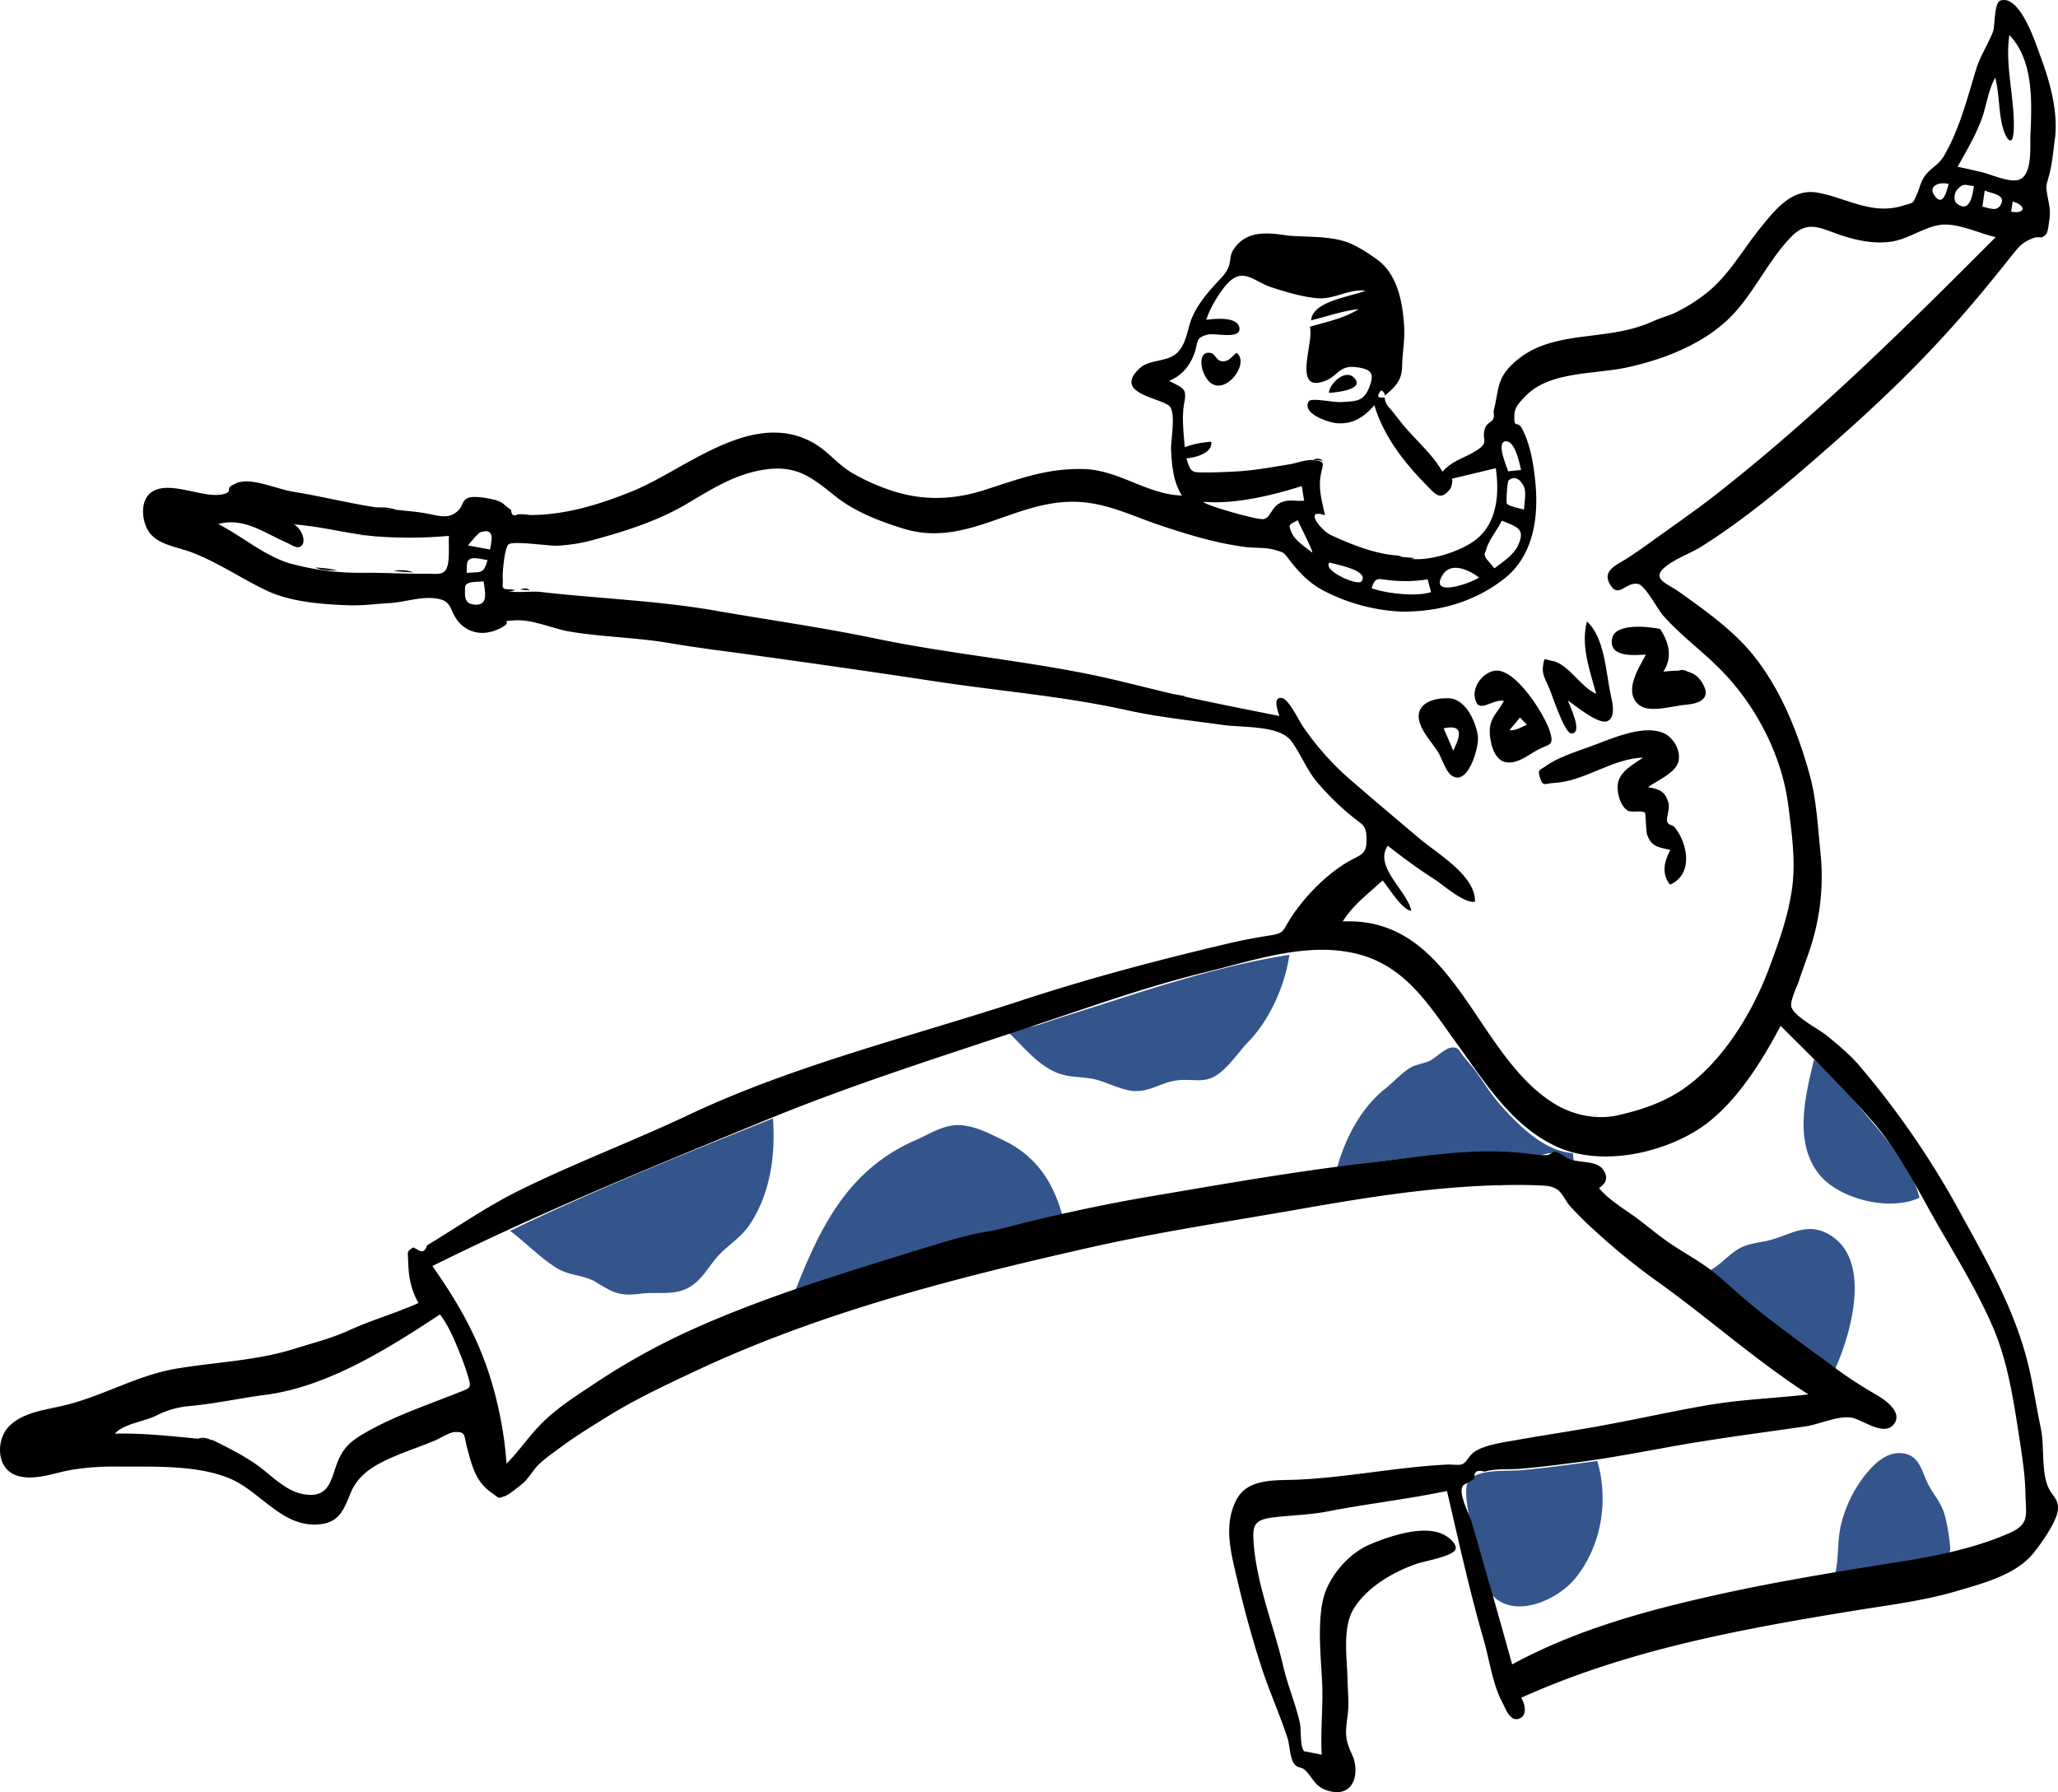 <svg id="Layer_1" data-name="Layer 1" xmlns="http://www.w3.org/2000/svg" viewBox="0 0 918.488 799.89"><title>1</title><g id="Illustrations_ballet" data-name="Illustrations/ballet"><path id="Accent" d="M712.872,652.063c5.2,17.6,1.9,38.1-10,52.6-7.7,9.3-26,17.7-36.2,8-4.6-4.4-6.5-19.2-8.5-26.2-1.8-6.4-4.8-18.2-3.5-23.6,1.9-7.8,17.5-6,24.8-6.7C690.672,655.063,701.772,653.563,712.872,652.063Zm147,9c2.4,5.4,6.3,9,8,14.9a79.084,79.084,0,0,1,2.2,11.8c.5,4.9.9,4.7-2.5,6.9-5.1,3.5-18.2,3.2-24.4,4.2-8.1,1.3-16.2,2.9-24.3,4.2,2-7.6.9-15.7,3-23.4a57.235,57.235,0,0,1,10.3-21c3.6-4.6,8.9-10.1,15.4-10.1C855.872,648.563,857.272,655.163,859.872,661.063Zm-514.9-161.9c1.2,16.2-1.1,33.4-10.3,47.3-3.9,5.9-9.6,9.1-14.2,14.1-5.3,5.9-8.2,13.1-16.7,15.6-5.4,1.6-11.8.5-17.5,1.2-9.4,1.2-12.2-.1-20.1-5-5.7-3.5-12.2-2.8-18.2-6.7-7.2-4.6-13.4-11.1-20.3-16.3C266.072,530.863,305.472,514.963,344.972,499.163Zm102.7,9.7c14.6,6.9,22.4,18.6,26.5,33.8-40.3,9.2-79.6,20.5-119.2,33.2,11.1-28.1,23.5-53.9,53.7-67,6-2.6,12.2-6.8,19.1-6.7C434.772,502.263,441.672,505.963,447.672,508.863Zm367.9,41.7c20.8,10.9,10.2,45.9,3,61.4-9.2-6.8-18.9-13.4-28-20-9.9-7.2-18.7-16.6-27.7-24.8,4.8-2.5,7.9-6.4,12.3-9.3,4.4-2.8,8.7-3,13.7-4.1C798.172,551.663,805.772,545.363,815.572,550.563Zm-162.2-78.8c1.7,2.1,3.6,4.1,5.2,6.3,3.8,5.3,7.1,10.7,11.5,15.6,7.8,8.7,19.2,20.2,31.9,21l.4,3.7c-3.8-.1-6-3.3-9.3-3.7-2.6-.3-6.2,1.7-9.3,1.4a257.368,257.368,0,0,0-29.2-1.1c-19.5.5-38.7,3.6-57.8,6.1,3.7-13.1,10.5-26.4,21.4-35.1,3.8-3,7.4-7.2,11.6-9.6,2.6-1.4,5.3-1.6,7.9-2.7,3-1.3,7-5.7,10.1-6.1C651.072,467.263,651.072,468.863,653.372,471.763Zm156.2,1.2c10.2,8.2,18.1,18.6,26.5,28.5,7.6,8.9,17.9,21.7,20.6,33.1-13.5,6.4-36.7.5-45.4-11.2C800.572,508.863,805.872,488.663,809.572,472.963Zm-234.1-46.8c-2,13.6-8.6,28.8-18.4,38.9-4.2,4.4-7.9,10.1-12.8,13.9-6.3,5-11.3,2.4-18.6,3.2-7.8.8-12.9,5.9-21.3,4.6-5.9-1-11.4-4.3-17-5.3-6.1-1.1-11.4-.4-17.5-3.5-7.5-3.7-13.5-11.1-19.3-16.7,3.1-2.4,9.3-2.6,13.2-3.9,5.2-1.7,10.4-3.5,15.6-5.1,10.8-3.4,21.5-6.9,32.3-10.3C532.372,435.563,554.072,429.463,575.472,426.163Z" fill="#34558b" fill-rule="evenodd"/><g id="ink"><path id="ink-layer" d="M898.272,89.963l-.7,4.5C904.172,95.663,904.372,91.663,898.272,89.963Zm-28.6-7.8c-3.5-1.2-9.3.6-6.5,4.8C867.072,92.963,868.872,85.163,869.672,82.163Zm-284,164.5c.5-.5-5.7-12.5-6.5-14.5-4,2.3-4.3,1.7-2.7,5.6C577.872,241.163,582.872,244.463,585.672,246.663Zm-368.1,3.3c-1.9-.2-5.8-1.3-7.4-.6-2.3.9-1.7,3.1-1.9,6.3C214.872,255.263,215.872,256.163,217.572,249.963Zm-8.7-6.5c3.3.6,6.5,1.2,9.8,1.8.7-3.7,2.5-9.9-4.3-7.7C213.672,237.763,209.772,242.163,208.872,243.463Zm384.5,7.6c-3.5,3.4,12.6,10.7,14.3,8.4C611.272,254.463,595.672,251.863,593.372,251.063Zm79.7-40.7c1.9-.2,3.9-.4,5.8-.6-.7-2.8-2.7-13.3-7-12.8C667.672,197.563,672.472,208.163,673.072,210.363Zm7.1,17.1c.1-2.4,1-7.6.1-9.9-.6-1.5-3.2-6.2-6.9-3.2-.8.6-1.2,10.1-.9,10.4C673.472,226.063,678.772,226.963,680.172,227.463Zm-20.1,30.3c-4-3.1-12.7-7.6-16.5-.7C638.072,266.763,656.572,260.263,660.072,257.763Zm-22.9.8a60.544,60.544,0,0,1-15.9.5c-6-.4-7.4-2.2-9.1,3.5,6.4,2.3,20,3.9,26.5,1.7Zm33.1-26.2c-1.8,3.8-5.8,8.7-6.9,12.6-.8,2.9-1.1,1.5-.4,3.7.2.8,3.5,4.2,4,5,3.9-3,8.7-6,10.7-10.6C680.872,235.763,676.772,235.163,670.272,232.363Zm-89.3-15.4c-13.4,4.2-29.8,8.2-43.9,7-.2,1.2,24,8.3,26.9,7.7,3-.5,3.2-4.6,6.7-6.8,3.9-2.4,7.1-1,11.4-1.4C581.672,221.363,581.372,219.163,580.972,216.963Zm43.9,56a83.8,83.8,0,0,1-34.1-9.3c-6.2-3.2-10.7-7.9-14.9-13.2-3.2-4.2-2.6-3.8-7.6-5.2-3.8-1-8.4-.6-12.2-1.1-12.9-1.6-25.7-5.5-38-9.6-13.8-4.6-25.6-11-40.7-10.6-26,.6-47,20.3-74.1,12-10.7-3.3-21.9-7.6-30.6-14.6-11.3-9.1-18.2-14.5-34.1-11.3-12.8,2.6-22.7,9.4-33.6,15.7-12.5,7.1-26.2,11.4-40.1,15.2a73.928,73.928,0,0,1-16.3,2.6c-3.4.2-19.6-2.3-21.6-.6-1.9,1.7-2.8,13.3-2.6,15.4.3,3.5-1.2,3.9,2.6,5.4,2.6,1,10.7,0,13.9.4,26.1,3,52.8,3.9,78.5,8.4,24.1,4.2,48.4,7.6,72.2,12.6,31,6.4,62.7,9.4,93.7,15.6,15,3,30.2,7.3,45,10.5,13.5,2.9,27.1,5.6,40.7,8.3-.5-1.9-3.3-8.7,1.2-8,2.9.4,7.7,10.3,9.2,12.5a125.313,125.313,0,0,0,23.8,26.1c9.5,8.2,19.1,16.3,28.7,24.4,7.9,6.6,24.8,16.4,24.4,27.9-4.8.9-14.3-7.6-17.9-9.9-7.3-4.7-14.3-9.8-21-15.1-6.4,9.3,8.7,20.2,10.5,29-3.9,0-10.4-10.7-12.8-13.5-6.3,5.8-13.3,11-17.8,18.3,50.6-2.2,58.9,60.6,95.4,81.9,8.1,4.7,18.2,6.7,27.5,4.6,9.6-2.2,18.9-5.2,27.4-10.6,18.9-12.2,32.8-35.5,40.2-55.6,4.1-11.1,8-21.8,9.8-33.5,2.1-12.9.1-26.1-1.5-38.9-3-22.9-15.2-46.1-32.4-62.5-7.7-7.4-16.2-13.8-23.3-21.8-2.5-2.8-8.1-13.5-11.2-14.2-5.7-1.2-8.7,6.8-12.6.2-3.9-6.4,3.5-8.9,8-11.9,4.9-3.2,9.6-6.6,14.3-10,9.4-6.7,18.7-13.2,27.7-20.4,43.9-34.7,82.8-73.3,122.1-112.7-7.4-1.7-17.8-6.8-25.3-5.4-7.5,1.3-14.2,6.6-22.1,7.5-7.7.9-15.2-.8-22.3-3.2-8.4-2.9-14.1-6.5-21.2.6-11.3,11.4-17.6,27.3-29.5,38.1-12,10.9-28.9,17.3-44.5,20.6-14.5,3.1-34.6,1.6-45.2,13-2.4,2.6-4.5,4.4-4.7,8.2-.2,6.8,1.3,1.9,3.5,6.2,3.6,6.9,5,15.5,5.8,23.1,1.6,15.4-.4,32.3-12.8,42.9C658.872,268.463,642.472,273.263,624.872,272.963Zm-.7-25c9,4.6,27.2-1.4,34.4-7,9.8-7.6,10.6-20.9,9-32-4.5,1.1-9.1,2.2-13.7,3.3-1.9.5-3.9.9-5.8,1.4a7.732,7.732,0,0,1-.8,4.5c-4.3,5.5-6.4,2.8-11-2-10-10.2-18.8-21.7-22.9-35.3-4.6,5.3-9.7,8.7-17,8-3.2-.3-15.5-4.1-12.3-9.7,1-1.8,11,.5,14.3.3,7-.4,10.3-.2,12.8-6.8,2.1-5.5,1.4-7.7-5.2-8.7-8.3-1.3-8.6,3.7-14.5,6-15.1,5.9-4.8-17.5-6.9-24.1,7.4-2.2,15.2-3.7,21.8-7.9-7.3.8-14.1,3.3-21.2,5,.6-8.6,17.7-10.5,24.2-13.2-6.9-.9-13.5,3.6-20.5,3.4-6.5-.3-15.6-3-21.9-5.1-6.4-2.1-11.5-8.1-17.7-2.9-4.1,3.4-9.5,12.7-10.9,17.6,4.1-.6,13.6-1.4,14.7,3.2,1.4,5.9-10.5,2.5-14.2,3.4-5.6,1.5-3.9,3.1-5.9,8.6-2,5.4-5.6,9.8-11.2,12,6.3,3.4,8,3.3,6.8,9.6-1.2,6.2-.4,13.1.2,20a42.687,42.687,0,0,1,11.8-2.4c.8,5-7,7.1-11.1,7.4,2.1,6.6,2.2,6.3,9.4,6.3,4.1,0,8.1-.2,12.2-.4,8.2-.4,16.2-1.9,24.3-3.2,3.1-.5,7.5-2.2,10.6-1.9,5.7.6,4.6,1.2,3.6,6-1.3,6.5.2,11.5,1.8,18.6-9.7-3.3-1.9,6.8,2.7,8.9C603.172,243.063,614.172,247.463,624.172,247.963Zm-529.2,394.8c6.8,3.4,13.3,6.6,19.6,11,6.2,4.4,12.8,11.7,20.7,13.1,9.4,1.7,11.7-3.2,14-10.4,2.6-8.1,5-11.8,12.4-16.2,13.2-7.9,28.6-13,42.9-18.7,5.5-2.2,5.9-1.8,4.3-7.3-1-3.4-2.2-6.7-3.5-9.9-2.4-6-5-12.4-9-17.7-22.8,15-50,32.3-78,35.9-11.4,1.5-22.6,4-33.8,5a40.071,40.071,0,0,0-14.9,4.3c-5.5,2.7-14.5,3.6-18.4,8C65.972,639.563,80.372,641.463,94.972,642.763Zm559,19.6c-4.6,1.9,1.6,12.7,2.9,17.2,2,6.8,3.9,13.5,5.8,20.3,4.2,14.3,8.2,28.6,12.2,43,26.4-14.3,54.7-22.6,84.1-29.4,29.2-6.8,59.1-11.7,89-16.4,16.3-2.6,33.5-6.1,48.6-12.7,9.4-4.1,7.6-8,7.4-17.1-.1-8.6-1.5-17.4-2.8-25.9-2.5-16.1-5.1-33.6-11.6-48.7-6.3-14.7-14.8-28.9-22.9-42.8-9.7-16.5-17.9-34.2-30.5-48.8-13.1-15.2-27.2-29-41.5-43.2-8.5,16.2-20.7,35.8-36.4,46-17.3,11.2-44.6,17-64.2,7.6-19.8-9.4-31.6-28.8-43.9-45.7-11.9-16.3-22.2-33.9-43.3-39.7-22.3-6.1-45.8,2.2-67.5,7.5-24.8,6-49.1,14.5-73.2,22.6-41.8,14.1-83.4,26.9-124.2,43.7-50.2,20.6-100.5,41.1-149,65.2,10.5,15,18.6,28.7,24.6,46a169.988,169.988,0,0,1,8.5,42.2c5.6-5.6,10-12.3,15.7-18,6.4-6.4,14-11.4,21.6-16.4a306.966,306.966,0,0,1,43-24.3c34.4-15.8,70.9-26.6,107.3-37.9,8.2-2.5,17.9-5.5,26.5-6.9,7.3-1.2,13.7-3.3,21.1-5,16.7-4,33.7-7.6,50.6-10.5,32.4-5.5,65.6-11.4,98.5-15.2,22.3-2.6,45.6-6.8,68.5-4.5,3.9.4,7.7,1.1,11.6,1,1.1,0,2.4-1.6,3.5-1.5,2.2.2,4.5,2.6,6.7,3.4,5,1.6,12.2.6,14.9,4.7,2.2,3.3,1.4,5.9-1.9,8.1,3.9,5,11.5,9.5,16.8,13.4,4.7,3.5,9.1,7.3,13.9,10.6,5.1,3.6,11.3,7,16.6,10.7,7,4.8,12.9,11,19.5,16.4,11.8,9.7,23.6,18.2,36,27.3a193.23,193.23,0,0,0,20.3,13.5c4,2.2,13,8.2,8.3,13.7-4.7,5.4-14.1-2.6-19.2-3.2-5.9-.7-13.8,3-19.7,3.9-15.6,2.3-31.2,4.3-46.7,6.8-17.8,2.8-35.4,6.6-53.2,9-9.2,1.2-18.4,2.4-27.7,3.2-4.8.4-11.5-.2-16,1.3-3.4-1-4.9,0-4.4,2.9A24,24,0,0,1,653.972,662.363Zm-492.5-406.7c9.7-.1,19.4.5,29.1.4,3.7,0,7,.7,8.5-1.9,1.9-3.2,1-11.4,1.3-15a192.639,192.639,0,0,1-33.1.2c-12.2-1.1-24-4.5-36.2-5.3,2.6,1,5.6,6.4,3.9,9s-4.4.3-7.1-.9c-10.3-4.5-18.9-11.3-30.5-8.3,10.7,5.5,20.8,14.3,32,17.6A118.335,118.335,0,0,0,161.472,255.663Zm722.2-179c4.7.9,14,5.6,18.2,3.2,5.2-2.9,4.1-14.7,4.3-19.3.6-14.1,1.7-33.5-9.4-44.9-2,13.5,2.3,27.7,2,41.4-.2,10.3-4.1,4.7-5.5-2.6-1.3-6.7-1.1-13.2-2.8-19.8-3.1,5.4-3.9,12.6-6.1,18.6-2.8,7.5-6.8,14.2-10.7,21.2C876.972,75.063,880.272,75.863,883.672,76.663Zm-676.1,185.2c-.1,3.9-.6,7.7,4.3,8,6.5.5,4.4-6.2,4-10.4C213.572,259.863,208.172,259.163,207.572,261.863Zm673.4-178.8c-4.1-.5-4.7-1.4-7.3,1.4-1.7,1.8-1.8,5.1-.4,6.3C879.472,95.763,880.472,85.863,880.972,83.063Zm3.8,9.2c3.2.6,6.3,2.3,8.1-.8,2.6-4.6-3.7-5-7.1-6.4C885.472,87.363,885.072,89.763,884.772,92.263Zm-200.6,436.7c-35.3-.8-70.1,4.7-104.7,10.8-30.7,5.4-61.1,9.9-91.1,16.6-60.4,13.6-120.9,28.9-177,55.1-13.6,6.4-27.2,12.7-39.8,20.5-6.7,4.2-13.6,8.3-20,13-3.5,2.6-7.2,5.1-10.4,8-3,2.6-4.7,6.2-7.4,8.7-1.3,1.2-6.8,5.6-8.4,6.1-3.5,1.1-2.1,1.2-5.7-1.3-7.4-5.1-8.9-11.8-11.1-19.9-1.6-5.7-.4-7.6-5.5-7.4-2.6.1-6.6,2.8-9,3.8-7.9,3.3-16.4,5.9-23.9,9.8-6.1,3.1-11,7.2-13.6,13.4-3.1,7.4-4.9,13.4-14.2,14.2-16.7,1.5-26.3-15.2-40.6-20.8-15.3-6-34.7-4.8-50.9-5a116.945,116.945,0,0,0-17.9,1.3c-7.9,1.1-17.3,5.4-25.5,2.7-9.5-3.1-9.3-16.6-3-22.4,6.5-6.1,16.3-6.9,24.6-9,16.9-4.1,32.3-13.4,49.6-16.3,17.2-2.9,35.4-3.5,52.2-8.7,8.5-2.7,16.8-4.7,24.9-8.4,10.1-4.6,21-7.7,31-12.2-3.4-6-4.4-11.6-4.6-18.4-.1-4.5-.9-4.5,2.3-6.4.6.3,1.2.6,1.9,1,2,1.4,3.4.8,4.2-1.9,13.9-8.4,26.7-17.4,41.5-24.7,24.8-12.2,51.1-22.1,75.8-33.8,47.1-22.2,99.6-34.9,149.1-51.2,30-9.8,60.7-17.9,91.4-25.1,5.4-1.3,10.8-2.3,16.2-3.2,9.3-1.4,7.1-1.5,11.8-8.6,6-9.2,15.5-18.9,25.2-24.6,6-3.5,8.5-3,8.3-10.6-.1-5.8-1.7-5.8-6.5-9.7a121.648,121.648,0,0,1-15-14.6c-5.2-6-7.5-12.7-11.9-18.8-5.3-7.4-21.6-6.1-30.7-7.4-14.3-2-28.8-3.5-42.9-6.6-28.4-6.3-57-8.5-85.8-12.9-28.9-4.4-57.9-8.5-86.8-12.5-10.4-1.4-20.9-2.7-31.2-4.5-14.5-2.5-29.7-2.7-44.4-5.1-7.6-1.2-16.8-5.5-24.4-5.1-8.2.4-.9.3-6.2,3.1a18.753,18.753,0,0,1-8,2.5,13.918,13.918,0,0,1-11.5-5c-4.5-5.6-2.3-9.8-11.4-10.5-6-.5-13,1.8-19,2.2-6,.3-12.1,1.2-18.1,1-11.9-.4-26.1-1.4-36.9-6.5-11.5-5.4-21.7-12.6-33.8-17.2-6.1-2.3-14.7-3.3-18.7-8.8-3.4-4.6-4.4-14.1.8-17.9,8-5.8,23.4,3,32.2.8,4.5-1.1.8-2.5,4.2-4.1,2.1-1,1.8-1.1,4.3-1.5,6.2-.9,16.3,3.5,22.6,4.5,12.4,2,24.7,5.1,37.1,7,7.1,1.1,14.3,1.4,21.3,2.5,6.2,1,11.2,3.4,15.7-1.5,1.9-2.1,1.3-4.2,4.3-5.3,2.7-1,10.5.4,13.1,1.4,2.9,1.1,3.5,2.7,5.8,3.9q.15,3.6,3,2.1a24.487,24.487,0,0,1,5.4.3c15.7.1,31.4-4.8,45.7-10.6,23.7-9.6,53.1-36.6,80.3-21.9,6.7,3.6,11.1,9.7,17.6,13.6a93.384,93.384,0,0,0,19.7,8.6c13,3.9,25.9,3.4,38.8-.6,15.7-5,28.4-10.1,45.3-9.6,15.7.5,28.2,11.4,43.6,11.8-3.8-6-4.4-13-4.8-19.8-.3-4.5,2.2-16.2-.5-19.8-3-4-26.3-5.6-13.3-17.4,4.3-3.8,12.1-2.5,16.5-6.7,4.4-4.3,4.5-11,6.9-16.3,2.7-6,7.1-11,11.6-15.9,1.9-2,3.2-3.3,4.3-5.8,1.3-2.9.4-5.3,2.5-8.3,6.8-10.1,18.8-6.6,29.2-5.3,6.3.8,13.9,0,20,1.8,4.9,1.4,11.3,5.6,15.3,8.6,8.8,6.8,10.9,19.3,11.5,29.5.4,6-.8,11.6-.9,17.6-.1,6.3-2.8,9.1-7.7,13.2a2.5,2.5,0,0,0-1.7-2.3c-2.1,2.6-1.6,3.6,1.6,3.1a7.131,7.131,0,0,0,1.7,4.2c2.7,3,4.9,6.2,7.5,9.2,5.7,6.6,12.3,12.3,16.6,19.8,4.6-5.3,10.4-6.2,15.8-9.9,5.3-3.6,1.3-4.6,3.3-9.8.8-2.1,2.9-2.4,3.6-4,.7-1.5-.2-2.5.3-4.1,2.1-8.3,1.2-13.4,7.9-19.9,8.8-8.7,19.7-11,31.9-12.6,12.1-1.6,20.7-2.2,31.5-7,3.7-1.7,7.3-2.4,10.8-4.3a75.106,75.106,0,0,0,13.4-8.7c9.7-8,15.7-19.1,23.6-28.8,6.3-7.7,13.8-17.5,25.2-15.5,12.9,2.3,24.2,10.1,38,5.9,5.1-1.6,4.5-.6,6.6-5.5.7-1.6,1.1-3.3,1.8-4.9,2.4-6,7.1-6.8,10-11.7,6.9-11.6,10.6-26.1,14.5-38.9,1.8-5.9,5.3-11.1,7.5-16.7.9-2.4.5-13,3.3-13.9,9-3,16.2,20.5,17.9,24.9,4.3,11.6,8,24.7,6.4,37.1-.7,5.1-1.2,11.1-2.6,16.1-1.2,4.6-1.5,4.3-.8,8.4.7,4.2,1.6,6.7,1,11.1-.2,1.2-.7,5.8-1.3,6.4-2.5,2.9-2.8.9-5.9,2-4.9,1.9-6.2,3.5-9.7,7.9-8.8,11.1-17.9,22.2-27.4,32.7-16.6,18.5-34.1,35-52.7,51.4-18.3,16.1-37.4,32.5-58.2,45.6-5,3.2-13.3,6-17.4,10.2-4.4,4.6,2.3,6.6,6.9,9.8,9.1,6.5,18.4,13.1,26.3,20.7,16.8,16.1,26.5,39.8,32.4,61.3,3.1,11.2,3.7,24.1,4.9,35.7a102.468,102.468,0,0,1-4.6,41.5c-1.6,4.9-3.5,9.7-5.1,14.7-.7,2.3-4.3,9.3-3.3,11.9,1.6,4.3,12.1,9.6,15.8,12.6,5,4.1,10.2,8.4,14.4,13.3a383.357,383.357,0,0,1,45.7,66.8c13.4,24.4,26,46.4,31.3,73.9,1.4,7.2,2.6,14.3,4.1,21.5,1.6,7.7.1,18.8,3.2,25.9,1.9,4.4,5.5,5.7,4.1,11.7-1.3,5.2-7.7,14.4-11.2,18.5-8,9.3-22.6,13-34.1,16.4-14,4.1-28.9,6-43.3,8.3-51.9,8.4-102.7,17.6-150.7,39.2,1.6,2.4,2.9,7.4-.4,9.1-4.4,2.2-6.5-4.2-8-7.1-4.4-8.2-5.7-18.9-8.3-27.9-6.4-22-11.2-44.2-16.4-66.4-17.7,3.7-35.5,5.7-53.1,9.1-8.1,1.6-16.3,1.7-24.5,2.7-8.8,1.1-9.3,3.8-8.6,12.2,1.5,18.4,8.9,36.1,13.1,54.1,2,8.7,5.6,17,7.5,25.6.6,2.8-.1,10.4,1.9,12.5-.1-.1,6.7,1.3,7.8,1.5-.6-10.9.7-21.6.2-32.4-.6-11.2-2.1-26,.4-36.8,2.3-9.9,11-20.3,20.6-24.5,8.4-3.6,25-9.5,34-4.1,1.6.9,5.4,3.9,4.5,6.2-1.2,3.1-14.6,5.4-17.3,6.4-10.6,3.7-21.9,10.3-27.9,19.7-5.4,8.5-3.2,21.7-3,31.5.1,5.6.8,10.7.1,16.2-1,7.8-1.4,10.7,1.8,17.4,3.8,7.9,1.4,19.5-9.8,16.7-6.7-1.7-7-5.4-11-9.4-1.5-1.5-3.3-.8-4.8-2.7-2-2.6-2-8.2-3-11.4-3.3-10.3-7.9-20.4-11.3-30.7-4.6-14-8.4-28.1-11.7-42.4-2.6-11.1-5.4-22.4,0-33.2,4.8-9.6,16.4-8.9,26.1-9.2,22.4-.8,45.5-5.7,68.4-6.8,1.6-.1,5.1.5,6.5-.2,2-.9,2.8-3.7,5.4-5.5,5-3.4,15-4.5,20.8-5.6,13.2-2.3,26.3-4.2,39.4-6.7,15.1-2.8,30-6.2,45.1-8.7,14.5-2.4,29.1-2.9,43.7-4.6-23.2-15-43.6-33.2-66-49.4a289.5,289.5,0,0,1-29.2-23.6,146.626,146.626,0,0,1-11.2-11.1c-1.9-2.1-3.5-6.1-5.9-7.5C691.472,528.763,688.072,529.263,684.172,528.963Z" fill-rule="evenodd"/><path id="ink-layer-2" data-name="ink-layer" d="M598.972,107.563c-7.7-.7-16.5-.7-23.9-2.4,6.5.6,17.9.2,23.9,2.4" fill-rule="evenodd"/><path id="ink-layer-3" data-name="ink-layer" d="M177.072,227.563c-3.3-.3-6.5-.6-9.8-.9a21.763,21.763,0,0,1,9.8.9" fill-rule="evenodd"/><path id="ink-layer-4" data-name="ink-layer" d="M378.172,298.563c2.2.2,4.4.4,6.5.6-2.1-.2-4.3-.4-6.5-.6" fill-rule="evenodd"/><path id="ink-layer-5" data-name="ink-layer" d="M600.572,749.763c.1-2.6.2-5.1.3-7.7-.1,2.6-.2,5.2-.3,7.7" fill-rule="evenodd"/><path id="ink-layer-6" data-name="ink-layer" d="M588.572,769.563c0,1.8-.1,3.7-.1,5.5,0-1.9.1-3.7.1-5.5" fill-rule="evenodd"/><path id="ink-layer-7" data-name="ink-layer" d="M325.172,290.563c1.5.2,2.9.4,4.3.6-1.5-.2-2.9-.4-4.3-.6" fill-rule="evenodd"/><path id="ink-layer-8" data-name="ink-layer" d="M570.672,104.763c-1.8-.2-3.6-.3-5.4-.5,1.8.2,3.6.4,5.4.5" fill-rule="evenodd"/><path id="ink-layer-9" data-name="ink-layer" d="M588.872,741.063c-.1,1.8-.1,3.7-.2,5.5.1-1.8.2-3.7.2-5.5" fill-rule="evenodd"/><path id="ink-layer-10" data-name="ink-layer" d="M316.372,289.863c1.5.1,2.9.3,4.4.4-1.5-.1-2.9-.2-4.4-.4" fill-rule="evenodd"/><path id="ink-layer-11" data-name="ink-layer" d="M339.172,292.963c1.5.1,2.9.3,4.4.4-1.5-.1-2.9-.2-4.4-.4" fill-rule="evenodd"/><path id="ink-layer-12" data-name="ink-layer" d="M513.472,319.263l3.3.3c-1.1-.2-2.2-.2-3.3-.3" fill-rule="evenodd"/><path id="ink-layer-13" data-name="ink-layer" d="M589.672,759.763c-.1,1.5-.3,2.9-.4,4.4.1-1.5.2-2.9.4-4.4" fill-rule="evenodd"/><path id="ink-layer-14" data-name="ink-layer" d="M683.872,529.363l3.3.3q-1.8-.15-3.3-.3" fill-rule="evenodd"/><path id="ink-layer-15" data-name="ink-layer" d="M132.772,219.163c-1.4-.3-2.9-.5-4.3-.8,1.5.3,2.9.6,4.3.8" fill-rule="evenodd"/><path id="ink-layer-16" data-name="ink-layer" d="M157.672,223.663l-4.3-1Z" fill-rule="evenodd"/><path id="ink-layer-17" data-name="ink-layer" d="M99.772,220.663c-1.4-.3-2.9-.6-4.3-.8,1.4.3,2.9.6,4.3.8" fill-rule="evenodd"/><path id="ink-layer-18" data-name="ink-layer" d="M668.472,529.163c.7.1,1.5.2,2.2.3a8.329,8.329,0,0,0-2.2-.3" fill-rule="evenodd"/><path id="ink-layer-19" data-name="ink-layer" d="M517.972,180.163c.7.1,1.4.2,2.2.3a8.918,8.918,0,0,1-2.2-.3" fill-rule="evenodd"/><path id="ink-layer-20" data-name="ink-layer" d="M763.072,627.063c-1.5.1-2.9.2-4.4.3,1.4-.1,2.9-.2,4.4-.3" fill-rule="evenodd"/><path id="ink-layer-21" data-name="ink-layer" d="M811.272,408.363l.3-3.3-.3,3.3" fill-rule="evenodd"/><path id="ink-layer-22" data-name="ink-layer" d="M551.572,323.663c.7.1,1.5.1,2.2.2a17.96,17.96,0,0,0-2.2-.2" fill-rule="evenodd"/><path id="ink-layer-23" data-name="ink-layer" d="M254.572,282.363c.7,0,1.5.1,2.2.1-.8,0-1.5-.1-2.2-.1" fill-rule="evenodd"/><path id="ink-layer-24" data-name="ink-layer" d="M140.772,253.263c3.4.3,6.5.4,9.7,1.4-3.1-.2-6.8.2-9.7-1.4" fill-rule="evenodd"/><path id="ink-layer-25" data-name="ink-layer" d="M175.772,254.863a15.264,15.264,0,0,1,8.7.6q-4.35-.15-8.7-.6" fill-rule="evenodd"/><path id="ink-layer-26" data-name="ink-layer" d="M623.972,248.463c2.5.2,5.1.4,7.6.6a10.5,10.5,0,0,1-7.6-.6" fill-rule="evenodd"/><path id="ink-layer-27" data-name="ink-layer" d="M880.872,82.663c-1.8-.2-3.6-.5-5.4-.7,1.8.3,3.6.5,5.4.7" fill-rule="evenodd"/><path id="ink-layer-28" data-name="ink-layer" d="M88.172,642.263c2.3-1.1,4.4-.3,6.5.6-2.2-.3-4.4-.4-6.5-.6" fill-rule="evenodd"/><path id="ink-layer-29" data-name="ink-layer" d="M224.372,254.963c0,1.8-.1,3.7-.1,5.5,0-1.8.1-3.7.1-5.5" fill-rule="evenodd"/><path id="ink-layer-30" data-name="ink-layer" d="M625.072,272.963c-1.5-.1-2.9-.2-4.4-.3,1.5.1,3,.2,4.4.3" fill-rule="evenodd"/><path id="ink-layer-31" data-name="ink-layer" d="M536.072,312.163c1.8.3,3.6.7,5.4,1-1.8-.3-3.6-.7-5.4-1" fill-rule="evenodd"/><path id="ink-layer-32" data-name="ink-layer" d="M163.972,239.163c-1.5-.1-2.9-.2-4.4-.2,1.5.1,3,.2,4.4.2" fill-rule="evenodd"/><path id="ink-layer-33" data-name="ink-layer" d="M524.172,309.863c1.8.3,3.6.7,5.4,1-1.8-.1-3.8.5-5.4-1" fill-rule="evenodd"/><path id="ink-layer-34" data-name="ink-layer" d="M181.372,240.763c-1.1-.1-2.2-.1-3.3-.2,1.1.1,2.2.1,3.3.2" fill-rule="evenodd"/><path id="ink-layer-35" data-name="ink-layer" d="M495.172,303.063c1.8.3,3.6.7,5.4,1-1.8-.3-3.6-.6-5.4-1" fill-rule="evenodd"/><path id="ink-layer-36" data-name="ink-layer" d="M884.472,92.463c1.8.3,3.6.7,5.4,1-1.9-.3-3.6-.6-5.4-1" fill-rule="evenodd"/><path id="ink-layer-37" data-name="ink-layer" d="M429.272,292.063c1.8.2,3.6.4,5.4.5-1.8-.1-3.6-.3-5.4-.5" fill-rule="evenodd"/><path id="ink-layer-38" data-name="ink-layer" d="M883.572,77.063c1.8.3,3.6.7,5.4,1-1.8-.3-3.6-.7-5.4-1" fill-rule="evenodd"/><path id="ink-layer-39" data-name="ink-layer" d="M224.472,262.863c1.8.1,3.6.2,5.5.4a5.185,5.185,0,0,1-5.5-.4" fill-rule="evenodd"/><path id="ink-layer-40" data-name="ink-layer" d="M584.572,152.663c.1-1.5.3-2.9.4-4.4-.1,1.5-.3,2.9-.4,4.4" fill-rule="evenodd"/><path id="ink-layer-41" data-name="ink-layer" d="M584.072,158.063c.1-1.5.3-2.9.4-4.4-.1,1.5-.2,3-.4,4.4" fill-rule="evenodd"/><path id="ink-layer-42" data-name="ink-layer" d="M589.972,423.463c-1.1-.1-2.2-.1-3.3-.2,1.1.1,2.2.2,3.3.2" fill-rule="evenodd"/><path id="ink-layer-43" data-name="ink-layer" d="M685.072,220.663c-.2,1.4-.3,2.9-.5,4.3.2-1.4.4-2.8.5-4.3" fill-rule="evenodd"/><path id="ink-layer-44" data-name="ink-layer" d="M708.572,497.863c1.8,0,3.7,0,5.5-.1-1.9,0-3.7,0-5.5.1" fill-rule="evenodd"/><path id="ink-layer-45" data-name="ink-layer" d="M586.072,205.263a3.778,3.778,0,0,1,4.4.4c-1.5-.2-3-.3-4.4-.4" fill-rule="evenodd"/><path id="ink-layer-46" data-name="ink-layer" d="M598.372,189.563c-.7-.1-1.4-.2-2.2-.3.8.1,1.5.2,2.2.3" fill-rule="evenodd"/><path id="ink-layer-47" data-name="ink-layer" d="M605.372,410.363c1.4.3,2.9.6,4.3.9-1.4-.3-2.9-.6-4.3-.9" fill-rule="evenodd"/><path id="ink-layer-48" data-name="ink-layer" d="M555.772,526.163c1.5,0,2.9-.1,4.4-.1-1.5,0-2.9,0-4.4.1" fill-rule="evenodd"/><path id="ink-layer-49" data-name="ink-layer" d="M524.472,532.163c1.5,0,2.9-.1,4.4-.1-1.4,0-2.9.1-4.4.1" fill-rule="evenodd"/><path id="ink-layer-50" data-name="ink-layer" d="M511.172,534.363c1.5-.1,2.9-.1,4.4-.2Z" fill-rule="evenodd"/><path id="ink-layer-51" data-name="ink-layer" d="M497.772,536.463l4.4-.2c-1.4.1-2.9.1-4.4.2" fill-rule="evenodd"/><path id="ink-layer-52" data-name="ink-layer" d="M779.372,640.863c-1.1-.1-2.2-.1-3.3-.2,1.2.1,2.2.1,3.3.2" fill-rule="evenodd"/><path id="ink-layer-53" data-name="ink-layer" d="M555.472,316.063c1.4.3,2.9.6,4.3.9-1.4-.3-2.8-.6-4.3-.9" fill-rule="evenodd"/><path id="ink-layer-54" data-name="ink-layer" d="M826.172,106.263c-.7,0-1.5-.1-2.2-.1.7,0,1.5.1,2.2.1" fill-rule="evenodd"/><path id="ink-layer-55" data-name="ink-layer" d="M175.972,240.363a16.352,16.352,0,0,0-2.2-.2,17.96,17.96,0,0,1,2.2.2" fill-rule="evenodd"/><path id="ink-layer-56" data-name="ink-layer" d="M483.372,299.863c1.4.3,2.9.6,4.3.9-1.4-.3-2.8-.6-4.3-.9" fill-rule="evenodd"/><path id="ink-layer-57" data-name="ink-layer" d="M319.072,272.363c1.4.3,2.9.5,4.3.8-1.4-.3-2.9-.5-4.3-.8" fill-rule="evenodd"/><path id="ink-layer-58" data-name="ink-layer" d="M192.072,256.263c1.5,0,2.9-.1,4.4-.1-1.4,0-2.9,0-4.4.1" fill-rule="evenodd"/><path id="ink-layer-59" data-name="ink-layer" d="M232.072,263.163c1.5-.6,3-.9,4.4.3-1.5-.1-2.9-.2-4.4-.3" fill-rule="evenodd"/><path id="ink-layer-60" data-name="ink-layer" d="M735.472,351.363c5.3.8,7.8,2,9.2,7.1.7,2.4-1.2,6.8-.6,8.3.9,2,2.1.9,3.6,2.8,5.4,6.9,8.3,20.5-2.3,25.3-4-4.8-2.6-10.5.1-15.5-5.7-1.3-8.7-1.5-10.5-7.3-.2-.7-.6-9.1-.8-9.3-1.2-1.2-6,0-7.6-.9-3.6-2-5.3-8.9-4.4-12.7,1.3-5.3,6.9-8,11.1-11-13.7.3-26.2,10.7-39.9,11.3-3.8.2-4.8,1.9-6.1-2.4-1.2-3.8.1-3.3,2.7-5.2,5.1-3.7,12.9-6.2,19-8.4,8.8-3.1,23.9-10.4,33.4-6.3,4.7,2,8.1,8.3,6.6,13.1-1.5,4.9-9.7,8.3-13.5,11.1" fill-rule="evenodd"/><path id="ink-layer-61" data-name="ink-layer" d="M740.972,280.763c3.9,6.1,5.6,12.5,1.4,19,6-.5,12.7-1.6,16.6,3.9,5.7,7.9-.2,10.4-6.8,10.9-5.3.4-15.8,3.8-20.5.2-7.6-5.9,0-17,2.9-22.6-4.9.2-17.1,1.6-15-7.5,1.6-6.7,16.6-5,21.4-3.9" fill-rule="evenodd"/><path id="ink-layer-62" data-name="ink-layer" d="M678.372,320.263l-4.7,5.6c2.4.5,5.7-1.5,7.8-2.4C680.372,322.363,679.372,321.263,678.372,320.263Zm-7.2-7.5c-5.6-.8-11.7,6.6-13-1.7-.8-4.8,3.7-11,9-11.7,9.2-1.3,22.2,19.7,24.5,26.9,2.1,6.7-.1,5.7-5,8.2-4.2,2.1-9.7,7.1-15.2,5.6-5-1.4-6.6-9.4-6.6-13.6C664.872,319.963,668.772,317.863,671.172,312.763Z" fill-rule="evenodd"/><path id="ink-layer-63" data-name="ink-layer" d="M699.772,312.663c.8,2.6,7,14.7,1.5,14.7-3,0-8.7-17.5-9.6-19.6-1.1-2.8-3.5-6.5-3.1-9.7.7-5.4.4-3.7,4.1-3.1,7.1,1.1,13,12,19.7,14.7-2.8-10.3-7-21.7-4.1-32.3,8,7.4,8.4,22.7,10.6,32.8.7,3.1,2.3,9.4-1.1,11.5-3.7,2.6-15.4-7.3-18-9" fill-rule="evenodd"/><path id="ink-layer-64" data-name="ink-layer" d="M648.572,335.063c2.7-5.6,5.5-12.1-4.3-10C645.772,328.363,647.172,331.663,648.572,335.063Zm-3.1-23.4c8.4-.7,13.2,10.4,14.1,16.8.7,5.1-4.6,23-11.8,17.6-2.7-2-4.2-7.5-5.9-10.3-2.4-3.8-5.8-7.4-7.6-11.5C630.372,315.663,637.272,311.663,645.472,311.663Z" fill-rule="evenodd"/><path id="ink-layer-65" data-name="ink-layer" d="M645.772,311.863c-1.8,0-3.7,0-5.5.1,1.9,0,3.7-.1,5.5-.1" fill-rule="evenodd"/><path id="ink-layer-66" data-name="ink-layer" d="M741.772,281.363c-1.4-.3-2.9-.7-4.3-1,1.4.3,2.8.7,4.3,1" fill-rule="evenodd"/><path id="ink-layer-67" data-name="ink-layer" d="M753.272,299.963c-1.5-.1-2.9-.3-4.4-.4a3.764,3.764,0,0,1,4.4.4" fill-rule="evenodd"/><path id="ink-layer-68" data-name="ink-layer" d="M551.872,157.463c7.1,5.1-8.6,24.2-14.8,8.7-1.7-4.3-1.2-9.7,3.4-8.6,2.1.5,2.3,3.6,5.2,3.7,2.8.2,4.2-2.3,6.2-3.8" fill-rule="evenodd"/><path id="ink-layer-69" data-name="ink-layer" d="M593.072,175.363c.1-3.8,7.4-11.4,11.6-6.4s-8.5,6.2-11.6,6.4" fill-rule="evenodd"/></g></g></svg>